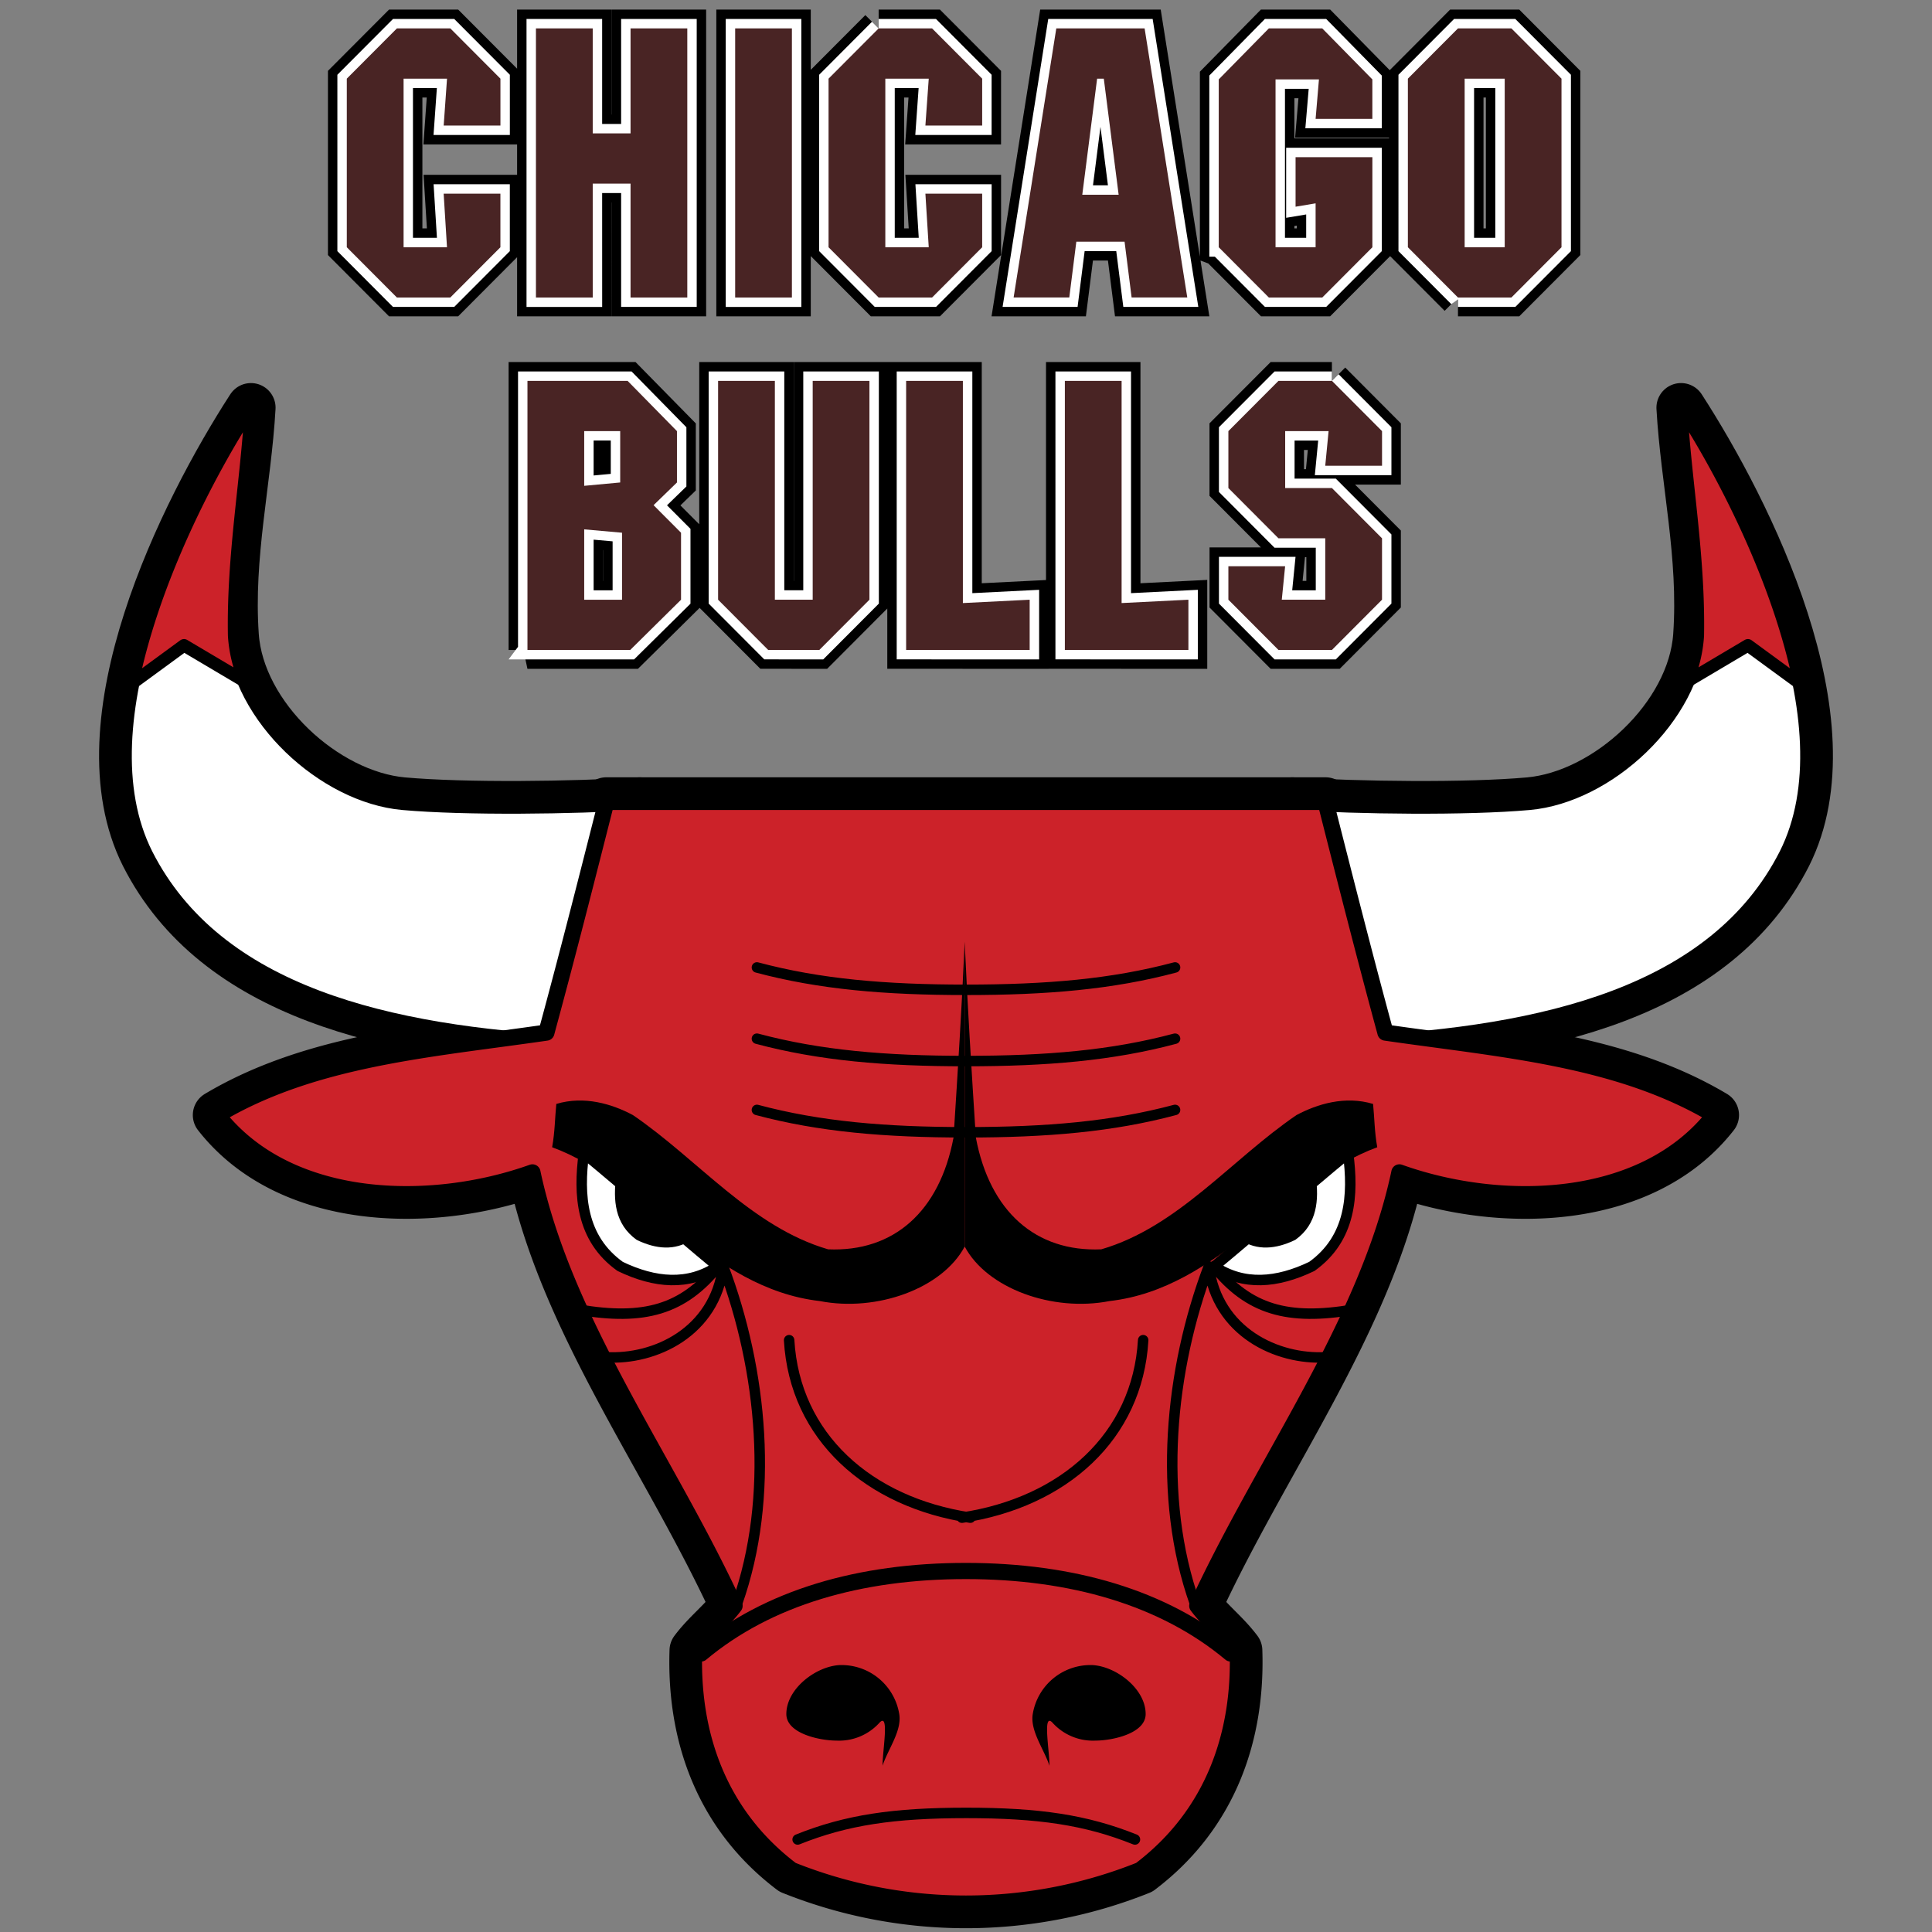 <svg xmlns="http://www.w3.org/2000/svg" width="265.577" height="265.577" data-name="chicago bulls 1"><rect width="100%" height="100%" fill="#808080" stroke="none"/><path fill="none" fill-rule="evenodd" d="M0 0h265.577v265.577H0Z" data-name="Path 3593"/><path fill="#fff" fill-rule="evenodd" stroke="#000" stroke-linecap="round" stroke-linejoin="round" stroke-miterlimit="2.613" stroke-width="6.768" d="M87.951 110.235c-9.2.576-23.95.769-32.572 0-10.729-.961-22.417-11.723-23.183-22.869-.767-10.955 1.724-21.139 2.3-31.325-9.2 14.223-23.757 43.24-14.56 61.5 9.771 19.219 33.53 24.6 58.82 25.944 3.066-11.146 6.131-22.293 9.2-33.246Zm89.673 0c9.2.576 23.951.769 32.574 0 10.729-.962 22.417-11.722 23.183-22.87.767-10.955-1.725-21.139-2.3-31.325 9.2 14.222 23.759 43.24 14.562 61.5-9.773 19.219-33.53 24.6-58.82 25.944-3.067-11.146-6.131-22.293-9.2-33.246Z" data-name="Path 3594"/><path fill="#fff" fill-rule="evenodd" stroke="#000" stroke-linecap="round" stroke-linejoin="round" stroke-miterlimit="2.613" stroke-width="6.768" d="M156.728 257.059c10.154-7.688 13.8-18.834 13.411-30.174-1.725-2.3-3.832-3.843-5.557-6.149 9.2-19.986 23.376-38.821 27.782-59.576 13.987 5 33.53 4.613 43.3-7.88-13.221-7.88-29.314-9.031-45.218-11.338-2.874-10.57-5.555-21.139-8.238-31.71H83.347c-2.683 10.569-5.365 21.139-8.239 31.71-15.9 2.306-32 3.458-45.218 11.338 9.771 12.491 29.315 12.877 43.3 7.88 4.406 20.756 18.586 39.591 27.783 59.577-1.724 2.306-3.832 3.845-5.555 6.149-.383 11.339 3.256 22.485 13.411 30.174a64.491 64.491 0 0 0 47.9 0Z" data-name="Path 3595"/><path fill-rule="evenodd" d="M54.559 3.905h7.345l6.886 6.907v6.447h-7.8l.459-6.447h-5.971v23.177h5.967l-.459-7.367h7.8v7.367L61.9 40.896h-7.341l-6.887-6.907V10.812Zm26.92 36.991h-7.807V3.905h7.805v14.428h5.2V3.905h7.8v36.991h-7.8V25.24h-5.2Zm27.378 0h-7.8V3.905h7.8Zm11.924-36.991h7.345l6.886 6.907v6.447h-7.805l.46-6.447h-5.969v23.177h5.969l-.46-7.367h7.805v7.367l-6.886 6.907h-7.345l-6.886-6.907V10.812Zm36.56 0 5.865 36.989h-7.651l-.97-7.674h-6.63l-.969 7.674h-7.652l5.867-36.989h12.14Zm-6.529 6.907-2.04 15.959h5l-2.041-15.959h-.92Zm16.718 23.177V10.914l6.886-7.009h7.345l6.886 7.009v5.424h-7.8l.459-5.424h-5.967v23.075h5.508v-6.037l-2.754.462v-6.807h10.558v12.382l-6.886 6.907h-7.345l-6.886-6.907Zm33.804-23.177v23.177h5.508V10.812Zm-.918 30.084-6.886-6.907V10.812l6.886-6.907h7.345l6.886 6.907v23.177l-6.886 6.907h-7.345Z" data-name="Path 3596"/><path fill="none" stroke="#000" stroke-miterlimit="2.613" stroke-width="5.182" d="M54.559 3.905h7.345l6.886 6.907v6.447h-7.805l.459-6.447h-5.972v23.177h5.969l-.459-7.367h7.805v7.367l-6.886 6.907h-7.342l-6.887-6.907V10.812ZM81.48 40.896h-7.808V3.905h7.805v14.428h5.2V3.905h7.8v36.989h-7.8V25.24h-5.2Zm27.378 0h-7.8V3.905h7.8Zm11.923-36.991h7.345l6.888 6.907v6.447h-7.805l.459-6.447h-5.969v23.177h5.973l-.459-7.367h7.805v7.367l-6.888 6.907h-7.345l-6.886-6.907V10.812l6.886-6.907Zm36.56 0 5.865 36.989h-7.651l-.97-7.674h-6.63l-.969 7.674h-7.652l5.867-36.989Zm-6.529 6.907-2.04 15.959h5l-2.04-15.959h-.92Zm16.718 23.177V10.914l6.886-7.009h7.345l6.886 7.009v5.424h-7.8l.459-5.424h-5.967v23.075h5.508v-6.037l-2.754.46v-6.8h10.558v12.376l-6.886 6.907h-7.345l-6.886-6.905Zm33.805-23.177v23.177h5.508V10.812Zm-.918 30.084-6.886-6.907V10.812l6.886-6.907h7.345l6.886 6.907v23.177l-6.886 6.907h-7.345Z" data-name="Path 3597"/><path fill-rule="evenodd" d="m80.306 66.782 4.948-.46v-7.06h-4.948Zm0 5.986v9.671h5.2v-9.211Zm-7.8 16.576V52.356h13.768l6.784 6.907v7.06l-3.214 3.121 3.775 3.786v9.211l-6.988 6.905H72.502Zm33.092 0-6.888-6.907V52.356h7.805v30.082h5.2V52.356h7.8v30.082l-6.886 6.907Zm18.961 0V52.356h7.8v30.542l9.182-.46v6.907Zm21.819 0V52.356h7.8v30.542l9.182-.46v6.907Zm36.709-36.988 6.886 6.907v4.758h-7.805l.46-4.758h-5.968v7.827h6.427l6.886 6.908v8.44l-6.886 6.907h-7.345l-6.886-6.907v-4.6h7.8l-.459 4.6h5.967v-8.44h-6.426l-6.886-6.908v-7.828l6.89-6.906h7.345Z" data-name="Path 3598"/><path fill="none" stroke="#000" stroke-miterlimit="2.613" stroke-width="5.182" d="m80.306 66.783 4.948-.46v-7.06h-4.948Zm0 5.985v9.671h5.2v-9.211Zm-7.8 16.576V52.356h13.768l6.784 6.907v7.06l-3.214 3.121 3.775 3.786v9.211l-6.988 6.905H72.502Zm33.092 0-6.888-6.907V52.356h7.805v30.082h5.2V52.356h7.8v30.082l-6.886 6.907Zm18.961 0V52.356h7.805v30.542l9.182-.46v6.907Zm21.819 0V52.356h7.8v30.542l9.182-.46v6.907Zm36.709-36.988 6.886 6.907v4.758h-7.805l.46-4.758h-5.968v7.827h6.427l6.886 6.907v8.442l-6.886 6.907h-7.345l-6.886-6.907v-4.6h7.8l-.459 4.6h5.967v-8.443h-6.426l-6.886-6.907v-7.827l6.89-6.906h7.345Z" data-name="Path 3599"/><path fill-rule="evenodd" d="M54.559 3.905h7.345l6.886 6.907v6.447h-7.8l.459-6.447h-5.971v23.177h5.967l-.459-7.367h7.8v7.367L61.9 40.896h-7.341l-6.887-6.907V10.812Zm26.92 36.991h-7.807V3.905h7.805v14.428h5.2V3.905h7.8v36.991h-7.8V25.24h-5.2Zm27.378 0h-7.8V3.905h7.8Zm11.924-36.991h7.345l6.886 6.907v6.447h-7.805l.46-6.447h-5.969v23.177h5.969l-.46-7.367h7.805v7.367l-6.886 6.907h-7.345l-6.886-6.907V10.812Zm36.56 0 5.865 36.989h-7.651l-.97-7.674h-6.63l-.969 7.674h-7.652l5.867-36.989h12.14Zm-6.529 6.907-2.04 15.959h5l-2.041-15.959h-.92Zm16.718 23.177V10.914l6.886-7.009h7.345l6.886 7.009v5.424h-7.8l.459-5.424h-5.967v23.075h5.508v-6.037l-2.754.462v-6.807h10.558v12.382l-6.886 6.907h-7.345l-6.886-6.907Zm33.804-23.177v23.177h5.508V10.812Zm-.918 30.084-6.886-6.907V10.812l6.886-6.907h7.345l6.886 6.907v23.177l-6.886 6.907h-7.345Z" data-name="Path 3600"/><path fill="none" stroke="#fff" stroke-miterlimit="2.613" stroke-width="2.591" d="M54.559 3.905h7.345l6.886 6.907v6.447h-7.805l.459-6.447h-5.972v23.176h5.969l-.459-7.367h7.805v7.367l-6.886 6.907h-7.342l-6.887-6.907V10.812ZM81.48 40.896h-7.808V3.905h7.805v14.428h5.2V3.905h7.8v36.989h-7.8V25.24h-5.2Zm27.378 0h-7.8V3.905h7.8Zm11.923-36.991h7.345l6.888 6.907v6.447h-7.805l.459-6.447h-5.969v23.176h5.973l-.459-7.367h7.805v7.367l-6.888 6.907h-7.345l-6.886-6.907V10.812l6.886-6.907Zm36.56 0 5.865 36.989h-7.651l-.97-7.674h-6.63l-.969 7.674h-7.651L145.2 3.905h12.14Zm-6.529 6.907-2.04 15.959h5l-2.04-15.959h-.92Zm16.718 23.176V10.914l6.886-7.009h7.345l6.886 7.009v5.423h-7.8l.459-5.423h-5.967v23.074h5.508V27.95l-2.754.46v-6.8h10.558v12.376l-6.886 6.907h-7.345l-6.886-6.905Zm33.805-23.176v23.176h5.508V10.812Zm-.918 30.084-6.886-6.907V10.812l6.886-6.907h7.345l6.886 6.907v23.176l-6.886 6.907h-7.345Z" data-name="Path 3601"/><path fill-rule="evenodd" d="m80.306 66.782 4.948-.46v-7.06h-4.948Zm0 5.986v9.671h5.2v-9.211Zm-7.8 16.576V52.356h13.768l6.784 6.907v7.06l-3.214 3.121 3.775 3.786v9.211l-6.988 6.905H72.502Zm33.092 0-6.888-6.907V52.356h7.805v30.082h5.2V52.356h7.8v30.082l-6.886 6.907Zm18.961 0V52.356h7.8v30.542l9.182-.46v6.907Zm21.819 0V52.356h7.8v30.542l9.182-.46v6.907Zm36.709-36.988 6.886 6.907v4.758h-7.805l.46-4.758h-5.968v7.827h6.427l6.886 6.908v8.44l-6.886 6.907h-7.345l-6.886-6.907v-4.6h7.8l-.459 4.6h5.967v-8.44h-6.426l-6.886-6.908v-7.828l6.89-6.906h7.345Z" data-name="Path 3602"/><path fill="none" stroke="#fff" stroke-miterlimit="2.613" stroke-width="2.591" d="m80.306 66.782 4.948-.46v-7.066h-4.948Zm0 5.986v9.671h5.2v-9.211Zm-7.8 16.576V52.356h13.768l6.784 6.907v7.061l-3.213 3.121 3.774 3.786v9.211l-6.988 6.907H72.502Zm33.092 0-6.888-6.907V52.356h7.805v30.082h5.2V52.356h7.8v30.082l-6.886 6.907Zm18.961 0V52.356h7.805v30.542l9.182-.46v6.907Zm21.819 0V52.356h7.8v30.542l9.182-.46v6.907Zm36.709-36.988 6.886 6.907v4.759h-7.805l.46-4.759h-5.968v7.827h6.427l6.886 6.908v8.442l-6.886 6.907h-7.345l-6.886-6.907v-4.6h7.8l-.459 4.6h5.967v-8.443h-6.426l-6.886-6.908v-7.827l6.89-6.906h7.345Z" data-name="Path 3603"/><path fill="#492424" fill-rule="evenodd" d="M54.559 3.905h7.345l6.886 6.907v6.447h-7.8l.459-6.447h-5.971v23.177h5.967l-.459-7.367h7.8v7.367L61.9 40.896h-7.341l-6.887-6.907V10.812Zm26.92 36.991h-7.807V3.905h7.805v14.428h5.2V3.905h7.8v36.991h-7.8V25.24h-5.2Zm27.378 0h-7.8V3.905h7.8Zm11.924-36.991h7.345l6.886 6.907v6.447h-7.805l.46-6.447h-5.969v23.177h5.969l-.46-7.367h7.805v7.367l-6.886 6.907h-7.345l-6.886-6.907V10.812Zm36.56 0 5.865 36.989h-7.651l-.97-7.674h-6.63l-.969 7.674h-7.652l5.867-36.989h12.14Zm-6.529 6.907-2.04 15.959h5l-2.041-15.959h-.92Zm16.718 23.177V10.914l6.886-7.009h7.345l6.886 7.009v5.424h-7.8l.459-5.424h-5.967v23.075h5.508v-6.037l-2.754.462v-6.807h10.558v12.382l-6.886 6.907h-7.345l-6.886-6.907Zm33.804-23.177v23.177h5.508V10.812Zm-.918 30.084-6.886-6.907V10.812l6.886-6.907h7.345l6.886 6.907v23.177l-6.886 6.907h-7.345ZM80.306 66.782l4.948-.46v-7.06h-4.948Zm0 5.986v9.671h5.2v-9.211Zm-7.8 16.576V52.355h13.766l6.784 6.907v7.06l-3.214 3.121 3.775 3.786v9.211l-6.988 6.907H72.502Zm33.092 0-6.888-6.907V52.355h7.805v30.082h5.2V52.355h7.8v30.082l-6.886 6.907Zm18.961 0V52.355h7.8v30.543l9.182-.46v6.907Zm21.819 0V52.355h7.8v30.543l9.182-.46v6.907Zm36.714-36.989 6.886 6.907v4.757h-7.806l.46-4.757h-5.969v7.827h6.427l6.886 6.908v8.44l-6.886 6.907h-7.348l-6.886-6.907v-4.6h7.8l-.459 4.6h5.975v-8.44h-6.43l-6.886-6.908v-7.827l6.886-6.907h7.345Z" data-name="Path 3604"/><path fill="#fff" fill-rule="evenodd" stroke="#000" stroke-linecap="round" stroke-linejoin="round" stroke-miterlimit="2.613" stroke-width="2.225" d="M87.951 110.235c-9.2.576-23.95.769-32.572 0-10.729-.961-22.417-11.723-23.183-22.869-.767-10.955 1.724-21.139 2.3-31.325-9.2 14.223-23.757 43.24-14.56 61.5 9.771 19.219 33.53 24.6 58.82 25.944 3.066-11.146 6.131-22.293 9.2-33.246Zm89.673 0c9.2.576 23.951.769 32.574 0 10.729-.962 22.417-11.722 23.183-22.87.767-10.955-1.725-21.139-2.3-31.325 9.2 14.222 23.759 43.24 14.562 61.5-9.773 19.219-33.53 24.6-58.82 25.944-3.067-11.146-6.131-22.293-9.2-33.246Z" data-name="Path 3605"/><path fill="#cc2229" fill-rule="evenodd" stroke="#000" stroke-linecap="round" stroke-linejoin="round" stroke-miterlimit="2.613" stroke-width="1.728" d="M33.728 93.707a18.821 18.821 0 0 1-1.536-6.341c-.193-10.955 1.724-21.139 2.3-31.325-5.748 8.84-13.413 23.637-16.287 37.859l7.09-5.189Zm198.119 0a18.82 18.82 0 0 0 1.532-6.341c.192-10.955-1.725-21.139-2.3-31.325 5.748 8.84 13.411 23.637 16.285 37.859l-7.09-5.189Z" data-name="Path 3606"/><path fill="#cc2229" fill-rule="evenodd" stroke="#000" stroke-linecap="round" stroke-linejoin="round" stroke-miterlimit="2.613" stroke-width="2.225" d="M156.728 257.059c10.154-7.688 13.8-18.834 13.411-30.174-1.725-2.3-3.832-3.843-5.557-6.149 9.2-19.986 23.376-38.821 27.782-59.576 13.987 5 33.53 4.613 43.3-7.88-13.221-7.88-29.314-9.031-45.218-11.338-2.874-10.57-5.555-21.139-8.238-31.71H83.347c-2.683 10.569-5.365 21.139-8.239 31.71-15.9 2.306-32 3.458-45.218 11.338 9.771 12.491 29.315 12.877 43.3 7.88 4.406 20.756 18.586 39.591 27.783 59.577-1.724 2.306-3.832 3.845-5.555 6.149-.383 11.339 3.256 22.485 13.411 30.174a64.491 64.491 0 0 0 47.9 0Z" data-name="Path 3607"/><path fill="none" stroke="#000" stroke-linecap="round" stroke-linejoin="round" stroke-miterlimit="2.613" stroke-width="1.44" d="M101.329 220.397c5.174-14.6 3.449-32.093-1.916-46.314-1.149 9.034-9.387 12.877-16.094 12.491m80.927 33.823c-5.174-14.6-3.449-32.093 1.917-46.314 1.149 9.034 9.388 12.877 16.1 12.491m-83.551-12.508c-4.791 5.958-10.154 7.494-19.16 5.958m87.317-5.958c4.791 5.958 10.156 7.494 19.16 5.958m-77.554 4.2c.766 13.258 10.922 22.293 24.908 24.4m23.759-24.4c-.767 13.258-10.922 22.293-24.909 24.4m29.292-56.051c-8.622 2.306-17.627 3.075-28.739 3.075s-20.118-.77-28.739-3.075m57.479-9.792c-8.622 2.306-17.627 3.075-28.739 3.075s-20.118-.77-28.739-3.075m57.479-9.792c-8.622 2.305-17.627 3.074-28.739 3.074s-20.118-.77-28.739-3.074" data-name="Path 3608"/><path fill-rule="evenodd" d="M132.61 129.457c-.383 8.841-.958 17.873-1.533 26.905-1.916 10.186-8.238 15.759-17.244 15.373-10.537-3.075-17.819-12.3-26.824-18.45-2.874-1.536-6.706-2.691-10.537-1.536-.192 1.922-.192 3.843-.575 5.955 12.645 4.613 21.651 19.41 36.787 21.141 7.856 1.536 16.861-1.73 19.927-7.494Z" data-name="Path 3609"/><path fill-rule="evenodd" d="M132.608 129.457c.383 8.841.958 17.873 1.533 26.905 1.917 10.186 8.238 15.759 17.244 15.373 10.537-3.075 17.819-12.3 26.824-18.45 2.874-1.536 6.706-2.691 10.537-1.536.192 1.922.192 3.843.575 5.955-12.645 4.613-21.651 19.41-36.787 21.141-7.855 1.536-16.86-1.73-19.926-7.494v-41.894Z" data-name="Path 3610"/><path fill="#fff" fill-rule="evenodd" stroke="#000" stroke-linecap="round" stroke-linejoin="round" stroke-miterlimit="2.613" stroke-width="1.44" d="M80.263 158.516c-.766 5.765-.383 11.722 4.982 15.565 4.791 2.306 9.388 2.691 13.411 0-6.706-5.573-11.879-10.186-18.393-15.565Zm105.049 0c.767 5.765.383 11.722-4.981 15.565-4.791 2.306-9.388 2.691-13.413 0 6.708-5.573 11.88-10.186 18.395-15.565Z" data-name="Path 3611"/><path fill-rule="evenodd" stroke="#000" stroke-linecap="round" stroke-linejoin="round" stroke-miterlimit="2.613" stroke-width=".576" d="M84.982 161.788c-.413 3.114-.207 6.33 2.689 8.4 2.586 1.246 5.07 1.454 7.243 0-3.62-3.005-6.414-5.494-9.932-8.4Zm95.612 0c.415 3.114.207 6.33-2.689 8.4-2.587 1.246-5.07 1.454-7.243 0 3.622-3.005 6.414-5.494 9.932-8.4Z" data-name="Path 3612"/><path fill-rule="evenodd" d="M121.312 242.725c.767-2.306 2.683-4.8 2.3-7.109a8.034 8.034 0 0 0-8.238-6.728c-3.257.194-7.282 3.267-7.282 6.728 0 2.688 4.6 3.651 6.9 3.651a7.477 7.477 0 0 0 5.94-2.5c1.341-1.346.383 3.845.383 5.958Zm22.953 0c-.766-2.306-2.681-4.8-2.3-7.109a8.035 8.035 0 0 1 8.239-6.728c3.256.194 7.28 3.267 7.28 6.728 0 2.688-4.6 3.651-6.9 3.651a7.477 7.477 0 0 1-5.94-2.5c-1.337-1.346-.38 3.846-.38 5.958Z" data-name="Path 3613"/><path fill="none" stroke="#000" stroke-linecap="round" stroke-linejoin="round" stroke-miterlimit="2.613" stroke-width="1.44" d="M156.013 252.858c-6.7-2.691-13.22-3.651-23.183-3.651s-16.477.96-23.184 3.651" data-name="Path 3614"/><path fill="none" stroke="#000" stroke-linecap="round" stroke-linejoin="round" stroke-miterlimit="2.613" stroke-width="2.225" d="M169.164 227.29c-9.2-7.685-21.842-11.338-36.4-11.338s-27.207 3.651-36.4 11.338" data-name="Path 3615"/></svg>
